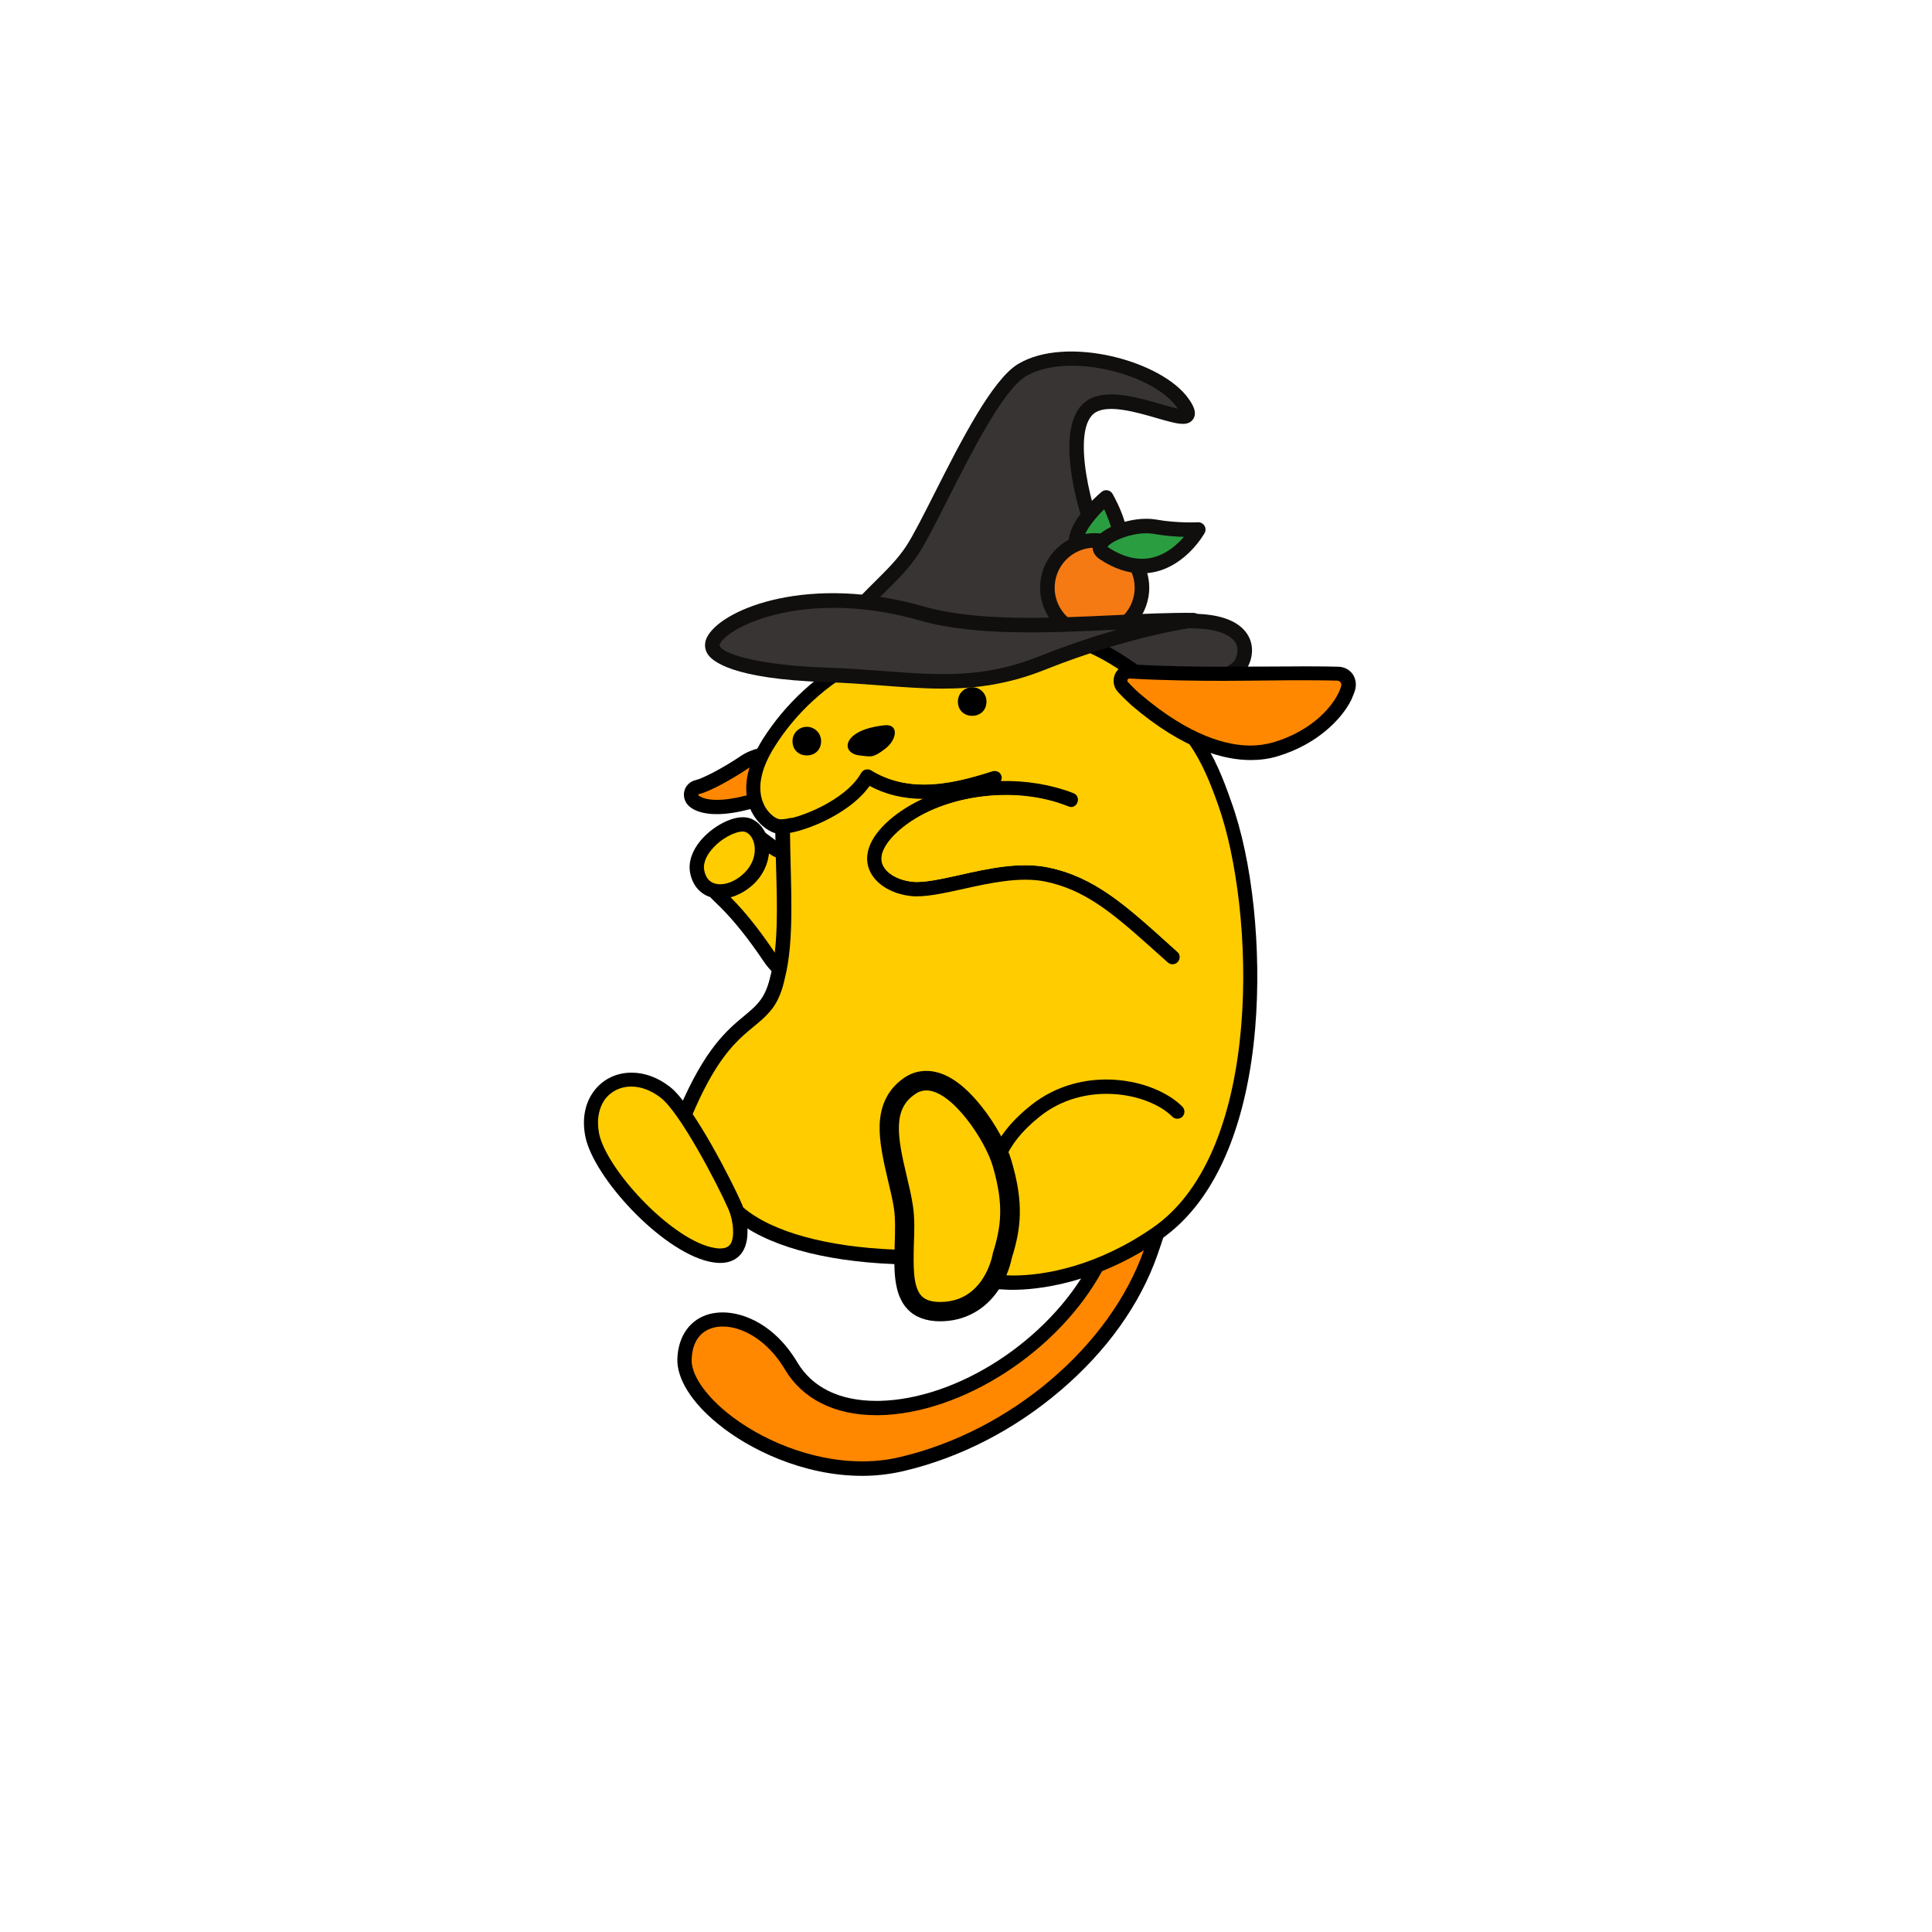 <svg xmlns="http://www.w3.org/2000/svg" id="wapuugotchi_svg__wapuu" x="0" y="0" version="1.1" viewBox="0 0 1000 1000">
	<g id="RightArm--group">
		<path d="M436.6 504c-4.5 5.1-10.5 7.9-17 7.9-9.1 0-18.5-5.5-24.4-14.4-7.8-11.6-15.5-21.2-22.3-27.9l-4.8-4.7c-2-2-1.1-5.3 1.6-6.1l6.5-1.7c3.2-.9 6.4-2.7 9.1-5.5 3-3 4.8-6.7 5.2-10.4V430c0-1.3 1.5-2.1 2.5-1.3l9.3 6.9c.7.5 1.7 1.1 2.9 1.7 10.2 4.9 31.7 27.4 35.7 46.7 2.1 10.1-1.2 16.5-4.3 20z"/>
		<path d="M402.1 444.1c-1.5-.7-2.9-1.5-4.2-2.4-.5 5.5-3 11-7.3 15.3-3.7 3.7-8.1 6.2-12.5 7.4 8.7 8.6 17 19.8 23.2 29.1 4.5 6.7 11.6 11.1 18.3 11.1 4.1 0 8.1-1.6 11.4-5.4 13-14.8-17.3-49.6-28.9-55.1z" class="st0" fill="#fc0"/>
	</g>
	<g id="Tail--group">
		<path d="M599.1 649.5c-9 25.7-26.4 50-50.3 70.3-23.8 20.3-51.8 34.7-81 41.6-6.9 1.6-14.1 2.5-21.5 2.5-30.8 0-58.9-13.9-74.8-27-13.6-11.1-21.2-23.3-20.9-33.5.4-12 6.7-20.7 16.8-23.3 2.1-.5 4.3-.8 6.7-.8 11.2 0 27.2 6.7 38.5 25.7 7.8 13.2 22 20.1 41.1 20.1h1.2c40.7-.8 87.6-31.2 109.1-70.8 7.7-14.1 13.2-29.6 17.1-40.8 1.9-5.4 3.6-10.1 5.1-13.5 1.3-3.1 4.1-9.4 10.4-9.4 4.1 0 7.6 1.8 9.9 5 5.5 7.6 3.3 23.3-7.4 53.9z"/>
		<path d="M570.5 657.8c-22.7 41.7-72.5 73.9-115.5 74.7h-1.4c-21.6 0-38.3-8.4-47.4-23.8-9-15.1-22-22.1-32.1-22.1-1.7 0-3.3.2-4.8.6-7 1.8-11 7.6-11.3 16.4-.3 7.7 6.6 18 18.2 27.5 16.8 13.7 43.2 25.3 70.1 25.3 6.6 0 13.3-.7 19.8-2.3 57.2-13.5 108.5-57.4 126-107.1 5.4-15.3 16.7-49.2 4.5-49.2-4.5.1-10.8 31.8-26.1 60z" class="st1" fill="#f80"/>
	</g>
	<g id="Body--group">
		<path d="M649.7 531.9c-2 24-6.7 45.1-13.9 62.9-8.5 20.9-20.3 36.6-35.1 46.8-34 23.4-64.8 26-76.4 26-1.3 0-2.5 0-3.8-.1-18.4-.8-26-4.4-32.7-7.5-5.9-2.8-11-5.2-24.9-5.7-37.5-1.5-67-9.9-83.1-23.6-.2-.1-.5-.4-.9-.7-4.8-3.5-19.3-14.3-25-24.7-5.3-9.7-6.2-22.3-2.3-31.4 13.4-31.2 24.5-40.5 33.5-48 3.6-3 6.4-5.3 8.8-8.7 2.2-3.1 3.8-7.1 4.9-12.2 0-.1 0-.2.1-.3 3.9-15 3.4-34.9 2.8-56-.2-5.7-.3-11.7-.4-17.5v-.1c0-18.6 9.6-40.7 25.7-59.2 18.1-20.8 41.6-33.6 66.1-36.2 20.2-2.1 34.3-3.1 45.9-3.1 43.7 0 58.6 14.8 82.2 48.4 7.5 10.6 12.1 22.5 16 33.7 11.1 30.4 15.9 76.5 12.5 117.2z"/>
		<path d="M358.5 576.7c-3 7-2.2 17.4 2 25 5.6 10.3 23 22.2 24.1 23.2 15.1 12.9 43.7 20.5 78.7 21.9 31.2 1.3 24.3 11.8 57.6 13.3 1.1 0 2.2.1 3.5.1 16.7 0 43.7-5 72.2-24.7 58-39.9 52.9-165.3 34-218.6-3.9-11.1-8.3-22.2-15.1-31.9-23.5-33.5-36.6-45.2-76.2-45.2-12.2 0-26.9 1.1-45.1 3.1-49.9 5.3-85.3 55.3-85.3 88.1.3 27.4 2.5 55.1-2.7 75.5-1.4 6.5-3.4 11.2-6 14.9-9.8 13.5-23.4 12.4-41.7 55.3z" class="st0" fill="#fc0"/>
	</g>
	<g id="Ball--group"></g>
	<g id="RightHand--group">
		<g id="BeforeRightHand--part"/>
		<path d="M390.6 457c-5.2 5.1-11.7 8.1-17.8 8.1-8.1 0-14-5.1-15.6-13.3-1-5.4.9-11.3 5.4-16.7 5.8-6.9 14.9-12 21.7-12.1h.2c1.3 0 2.6.2 3.8.6h.2l.1.1c4.5 1.8 7.9 6.2 9.1 11.8 1.4 7.5-1.2 15.5-7.1 21.5z"/>
		<path d="M385.4 451.7c4.2-4.2 6-9.6 5-14.7-.6-3.1-2.3-5.5-4.6-6.4-.4-.1-.9-.2-1.3-.2h-.1c-4 0-11.3 3.6-16.1 9.4-1.8 2.1-4.6 6.3-3.8 10.6 1.1 6 5.1 7.3 8.3 7.3 4.1 0 8.8-2.2 12.6-6z" class="st0" fill="#fc0"/>
	</g>
	<g id="RightFoot--group">
		<path d="M384.3 648c-2.4 3.7-6.4 5.7-11.5 5.7-1.9 0-4-.3-6.2-.8-25-6-59.3-43.6-63.6-64.5-1.9-9.4-.2-18 5-24.4 4.6-5.7 11.4-8.8 18.9-8.8 6.8 0 13.6 2.5 19.8 7.3 12.2 9.4 32.9 50.5 37.3 60.7 2.5 5.8 4.9 17.7.3 24.8z"/>
		<path d="M310.1 586.8c3.8 18.2 36.2 53.6 58.1 58.8 1.7.4 3.2.6 4.5.6 3.4 0 4.7-1.3 5.4-2.3 2.3-3.5 1.5-12.1-1-17.9-6.1-13.9-25.3-50.3-35.1-57.8-4.9-3.8-10.2-5.8-15.3-5.8-5.3 0-10 2.2-13.2 6.1-3.6 4.7-4.8 11.2-3.4 18.3z" class="st0" fill="#fc0"/>
	</g>
	<g id="FullHead--group">
		<g id="BeforeHead--group">
			<g>
				<path transform="matrix(.251 0 0 -.251 323.36 769.46)" d="m478.96 1687.8c133.29-5.26 403.99-22.92 520.95-34.36 116.97-11.44 251.8 3.21 272.59 45.85s-1.42 117.5-231.81 70.8c-230.39-46.71-561.73-82.29-561.73-82.29" fill="#383434"/>
				<path transform="matrix(.251 0 0 -.251 323.36 769.46)" d="m653.72 1693.8c128.26-7.67 271.46-17.94 347.65-25.39 130.83-12.77 243.87 9.25 257.64 37.49 3.19 6.52 9.35 23.25-1.95 37.85-11.04 14.28-53.93 44.01-213.39 11.67-122.54-24.84-274.7-46.67-389.95-61.62zm424.6-59.02c-28.28 0-55.78 1.41-79.871 3.77-114.76 11.23-382.09 28.85-520.08 34.3-7.851 0.31-14.137 6.63-14.402 14.48-0.266 7.86 5.578 14.59 13.39 15.42 3.305 0.36 333.3 36.05 560.36 82.08 129.31 26.22 211.11 18.58 243.07-22.71 14.98-19.37 16.93-45.3 5.2-69.36-21.36-43.79-118.36-57.98-207.67-57.98" fill="#100f0d"/>
			</g>
		</g>
		<g id="RightEar--group">
			<path d="M413.3 399.4c-.4 4.4-3.8 8.4-11.1 12.9-4.7 3-10.2 5.5-13.9 6.5-6.5 1.7-12.3 2.6-17.3 2.6-6.7 0-10.6-1.6-12.7-2.9-4.8-3-4.4-7.2-4.2-8.5.5-3.1 2.9-5.5 5.9-6.2 3.5-.8 13.5-5.8 23.6-12.6 4.2-2.9 10.7-4.8 16.1-4.8 5.8 0 9.1 2.2 10.8 4.1 2.1 2.4 3.1 5.5 2.8 8.9z"/>
			<path d="M361.4 411.3c0 .3.4.7.9.9 1.1.7 3.6 1.8 8.8 1.8 4.3 0 9.5-.8 15.4-2.3 5.2-1.4 19.1-8.8 19.5-13 .1-1.3-.2-2.4-.9-3.2-1-1.1-2.8-1.7-5.3-1.7-3.9 0-8.9 1.5-11.9 3.5-8.5 5.7-20.5 12.5-26.1 13.7-.3.1-.4.2-.4.3z" class="st1" fill="#f80"/>
		</g>
		<g id="Head--group">
			<path d="M516.4 328.1c1.6 0 3.2 0 4.8.1 20.6.6 39.5 6.5 55.9 17 11.2 7.2 17.5 11.4 25.9 25.2 1.5 2.5 9 .8 7.9-1.1-10.1-17.6-17.5-22.3-29.8-30.3-17.7-11.4-37.8-17.6-59.7-18.2-1.6 0-3.3-.1-5-.1-1.6 0-3.3 0-4.9.1-24.3.6-47.8 6.6-67.8 17.1-20.2 10.6-37.1 26.1-48.9 44.7-7.7 12.3-10.3 23.9-7.4 33.5 2.4 7.8 7.9 12.7 12.3 14.6 1.4.6 2.9.9 4.7.9 9.3 0 34.7-9.3 45.7-24.8 8.4 4.5 17.6 6.7 28.1 6.7 12.6 0 25-3.2 36.4-6.9 3-1 3.8-2.2 3.9-4.1 0-1.3-1.2-3.6-3.8-3.5-.3 0-.7.1-1 .2-11.2 3.6-23.3 6.9-35.4 6.9-9.3 0-18.6-2-27.4-7.4-.6-.4-1.3-.5-1.9-.5-1.3 0-2.5.6-3.2 1.8l-.1.1c-7.9 14.3-33.3 24.1-41.2 24.1-.7 0-1.3-.1-1.7-.3-2.8-1.2-6.6-4.6-8.2-10-2.3-7.5 0-17 6.6-27.4 22.5-35.7 63.4-57.1 110.6-58.3 1.4-.1 3-.1 4.6-.1"/>
			<path d="M516.6 399.4c-1-.4-2-.7-3-.3-19.7 6.3-42.5 12-62.8-.5-1.7-1.1-4-.5-5.1 1.2l-.1.1c-8.6 15.7-38.3 26-43 23.9-2.8-1.2-6.6-4.6-8.2-10-2.3-7.5 0-17 6.6-27.4 22.5-35.7 63.4-57.1 110.6-58.3 3.1-.1 6.3-.1 9.5 0 20.6.6 39.5 6.5 55.9 17 13.2 8.5 19.7 12.7 30.6 33.6 5.6 10.5-84.4 23.5-91 20.7z" class="st0" fill="#fc0"/>
			<g>
				<path transform="matrix(.251 0 0 -.251 323.36 769.46)" d="m408.14 1698.6c55.312 119.13 138.27 161.17 184.92 232.61 47.664 73 152.4 326.27 225.6 370.69 91.172 55.33 280.17 7.79 332.34-67.99 52.18-75.78-119.91 33.83-187.2-5.57-67.289-39.4-12.649-236.31 21.641-299.19 34.292-62.88 97.042-182.72-29.098-174.95-66.254 4.08-548.2-55.6-548.2-55.6" fill="#383434"/>
				<path transform="matrix(.251 0 0 -.251 323.36 769.46)" d="m921.93 2311.4c-36.114 0-69.922-6.74-95.489-22.26-46.465-28.2-112.49-158.75-160.7-254.08-23.957-47.37-44.648-88.29-60.125-111.99-18.824-28.83-42.887-52.7-68.359-77.96-34.028-33.74-72.047-71.44-103.08-128.15 104.72 12.76 464.86 55.8 523.08 52.27 28.691-1.77 47.052 3.33 54.582 15.18 19.1 30.03-22.016 105.43-39.574 137.62-17.618 32.31-40.645 98.78-50.567 163.3-12.527 81.51-0.594 135.45 34.524 156.01 38.933 22.8 100.06 5.12 149.14-9.1 11.18-3.24 25.06-7.25 35.01-9.34-0.52 0.8-1.09 1.66-1.72 2.56-33.31 48.38-131.46 85.94-216.72 85.94zm-513.79-627.74c-4.754 0-9.274 2.26-12.121 6.16-3.207 4.41-3.774 10.21-1.477 15.16 35.148 75.71 81.074 121.25 121.59 161.43 24.316 24.12 47.281 46.89 64.371 73.06 14.57 22.32 34.918 62.55 58.476 109.13 52.618 104.05 118.1 233.54 171.9 266.18 98.984 60.07 297.6 7.41 352.48-72.3 6.11-8.88 18.82-27.33 8.46-41.7-11.35-15.73-33.89-9.2-74.8 2.65-41.27 11.94-97.809 28.31-125.64 12.02-53.723-31.45-8.125-214.22 27.234-279.06 23.457-43.03 67.127-123.12 38.537-168.08-13.84-21.74-41.337-31.53-81.728-29.02-64.192 3.93-540.62-54.92-545.43-55.52l-1.851-0.11" fill="#100f0d"/>
				<path transform="matrix(.251 0 0 -.251 323.36 769.46)" d="m992.93 2039.8s-123.64-104.95-21.911-123.06c101.74-18.12 21.911 123.06 21.911 123.06" fill="#2b9d41"/>
				<path transform="matrix(.251 0 0 -.251 323.36 769.46)" d="m988.6 2015.4c-22.882-22.61-46.535-53.5-42.296-69.17 2.453-9.05 18.183-13.14 27.343-14.77 9.18-1.64 25.344-3.22 30.758 4.43 9.41 13.29-2.13 50.42-15.805 79.51zm-1.054-115.31c-5.899 0-12.285 0.61-19.153 1.84-28.718 5.11-45.886 17.39-51.054 36.49-11.883 44.03 52.793 101.67 65.879 112.78 3.418 2.89 7.968 4.12 12.336 3.32 4.402-0.78 8.231-3.48 10.431-7.38 8.44-14.94 49.26-91.37 22.91-128.59-8.7-12.28-22.57-18.46-41.349-18.46" fill="#100f0d"/>
				<path transform="matrix(.251 0 0 -.251 323.36 769.46)" d="m1065.1 1836.5c-9.43-53.01-60.06-88.33-113.08-78.89-53.016 9.43-88.34 60.06-78.902 113.07 9.441 53.02 60.07 88.34 113.08 78.91 53.016-9.44 88.336-60.07 78.896-113.09" fill="#f57a14"/>
				<path transform="matrix(.251 0 0 -.251 323.36 769.46)" d="m968.92 1936.1c-16.719 0-33.027-5.1-47.031-14.87-18.078-12.61-30.149-31.5-34.016-53.19-3.867-21.7 0.957-43.6 13.567-61.67 12.605-18.08 31.492-30.15 53.191-34.02 44.805-7.96 87.711 21.97 95.691 66.77v-0.01c7.97 44.79-21.98 87.71-66.765 95.69-4.883 0.87-9.774 1.3-14.637 1.3zm0.234-195.04c-6.523 0-13.136 0.57-19.777 1.76-29.59 5.27-55.352 21.74-72.547 46.38-17.187 24.65-23.762 54.51-18.488 84.09 5.265 29.59 21.738 55.35 46.379 72.55 24.636 17.19 54.461 23.77 84.09 18.49 61.071-10.87 101.91-69.4 91.041-130.47v-0.01c-9.69-54.42-57.24-92.79-110.7-92.79" fill="#100f0d"/>
				<path transform="matrix(.251 0 0 -.251 323.36 769.46)" d="m987.82 1924.9c-34.539 22.83 50.39 64.34 106.18 54.41 45.94-8.18 88.72-5.64 88.72-5.64s-72.22-129.86-194.9-48.77" fill="#2b9d41"/>
				<path transform="matrix(.251 0 0 -.251 323.36 769.46)" d="m996.09 1937.4c32.246-21.32 63.316-28.56 92.436-21.54 28.78 6.97 50.82 26.67 64.62 42.59-16.79 0.47-38.82 1.99-61.77 6.08-39.23 6.95-88.79-15.08-95.95-26.66zm70.336-54.19c-28.41 0-57.51 9.75-86.879 29.16-13.231 8.75-17.969 21.92-12.645 35.22 12.129 30.35 81.254 55.12 129.72 46.47 43.54-7.74 84.79-5.46 85.21-5.43 5.41 0.27 10.66-2.36 13.57-6.99 2.91-4.64 3.08-10.49 0.41-15.27-1.44-2.61-36.22-64.02-99.98-79.6-9.71-2.37-19.52-3.56-29.41-3.56" fill="#100f0d"/>
				<path transform="matrix(.251 0 0 -.251 323.36 769.46)" d="m1172.8 1786.8c-164.5 1.91-400.65-31.96-560.46 13.83-232.91 66.74-400.48-6.7-428.16-53.76-27.692-47.07 110.77-68.86 231.94-72.9 172.8-5.76 288.48-37.95 445.45 24.69 179.17 71.49 311.24 88.14 311.24 88.14" fill="#383434"/>
				<path transform="matrix(.251 0 0 -.251 323.36 769.46)" d="m430.78 1812.1c-130.83 0-217.43-45.21-233.72-72.91-2.219-3.77-1.493-5.08-0.911-6.14 10.25-18.64 89.25-39.78 220.41-44.16 41.618-1.39 79.473-4.26 116.08-7.03 115.69-8.77 207.08-15.72 323.32 30.66 59.648 23.8 113.93 41.56 159.98 54.68l-5.13-0.24c-135.09-6.39-288.2-13.62-402.66 19.18-65.121 18.66-124.83 25.96-177.38 25.96zm224.6-166.55c-40.848 0-81.813 3.11-125 6.39-36.297 2.75-73.828 5.6-114.81 6.97-195.73 6.52-237.03 43.91-245.7 59.68-6.148 11.18-5.672 23.89 1.336 35.81 33.996 57.78 211.85 127.46 445.22 60.58 109.71-31.43 260.2-24.33 392.98-18.05 58.59 2.76 113.94 5.35 163.52 4.8 7.88-0.09 14.35-6.27 14.8-14.14 0.44-7.87-5.27-14.75-13.09-15.74-1.31-0.17-132.5-17.35-307.56-87.19-76.543-30.55-143.94-39.11-211.7-39.11" fill="#100f0d"/>
			</g>
		</g>
		<g id="LeftEar--group">
			<path d="M701.4 357.1c-.5 1.7-1.2 3.4-2 5.2-5 10-17.7 23-38 29.1-4.5 1.4-9.3 2-14 2h-.1c-13 0-34.2-4.9-61.6-28.3-1.9-1.7-5.1-4.8-7.1-7-2.3-2.5-2.8-6.1-1.5-9.1s4.4-5.1 7.8-5.1h.5c13.9.8 30.1 1.2 48.4 1.2 8.1 0 14.8-.1 19.3-.1h4.5c7.4 0 13.3-.1 18.2-.1 8.1 0 13.7.1 17.1.2 2.9.1 5.6 1.5 7.3 3.9 1.5 2.3 2 5.2 1.2 8.1z"/>
			<path d="M590.4 359.4c25.7 21.9 45.1 26.5 56.8 26.5h.1c4 0 8-.6 11.9-1.7 18.1-5.4 29.2-16.6 33.5-25.3.8-1.5 1.2-2.8 1.5-3.9.4-1.3-.6-2.6-1.9-2.7-3.3-.1-8.9-.2-16.7-.2-5.4 0-11.6 0-18.2.1-3.3 0-12.2.2-23.9.2-13.9 0-31.7-.2-48.8-1.2h-.1c-.9 0-1.5 1.1-.8 1.8 2 2.2 5 5.1 6.6 6.4z" class="st1" fill="#f80"/>
		</g>
		<g id="Face--group">
			<path d="M417.6 376.2c-4.1 0-7.4 3.3-7.4 7.4 0 9.9 14.8 9.9 14.8 0 0-4.1-3.3-7.4-7.4-7.4z"/>
			<path d="M503.2 355.7c-4.1 0-7.4 3.3-7.4 7.4 0 9.9 14.8 9.9 14.8 0 0-4.1-3.3-7.4-7.4-7.4z"/>
			<path d="M457.9 375.4c-7.4.8-12.3 2.5-15.6 4.9-5.9 4.4-4.1 9.9 2.5 10.7 6.6.8 7.1 1.2 13.2-3.3 6.5-4.9 7.3-13.1-.1-12.3z"/>
		</g>
	</g>
	<g id="LeftLeg--group">
		<path d="M512.4 655.2c-4.6-5.2-3.7-15.7-1.9-29.4 2.6-19.8 5-34.5 25.4-50.8 24.4-19.5 62.2-15 76.2-.5 3.6 3.7 6.7 10.9 7.3 18.8.9 11.4-22.2 42.4-44.8 51.8-22.6 9.6-54 19.3-62.2 10.1z" class="st0" fill="#fc0"/>
		<path d="M512.4 658.9c-1.2 0-2.3-.5-3-1.6-4.7-6.7-4.5-17.2-2.6-32 2.5-19 4.6-35.5 26.8-53.2 26.8-21.4 63.7-14 78.4.7 1.4 1.4 1.4 3.8 0 5.2-1.4 1.4-3.8 1.4-5.2 0-12.5-12.5-45.4-18.7-68.6-.1-18.9 15.1-21.4 28.2-24.1 48.4-1.4 11-2.3 21.8 1.3 26.7 1.2 1.7.8 4-.9 5.2-.6.5-1.4.7-2.1.7z"/>
	</g>
	<g id="LeftFoot--group">
		<path d="M523.7 651.2c-.4 1.9-2 9.1-6.7 16.2-7 10.6-17.8 16.5-30.4 16.5-7.2 0-12.9-2.1-16.8-6.2-7.5-7.8-7.1-21-6.7-33.7v-.1c.2-6.4.4-13.1-.4-18.5-.7-4.4-1.8-9.1-3.1-14.5-2.4-10.2-4.6-20.1-4.3-28.7.4-10.7 4.7-18.9 12.8-24.4 3.5-2.4 7.4-3.5 11.4-3.5 9.3 0 18.9 6.2 28.7 18.6 7.1 8.9 13.1 20 15.4 28.1 6.4 21.8 4.9 34.9.1 50.2z"/>
		<path d="M477 670.8c2 2.1 5.2 3.1 9.6 3.1 22.6 0 27-23.7 27.2-24.7 0-.2.1-.4.1-.6 4.4-13.9 5.7-25.2 0-44.8-3.7-13.2-21.1-39.4-34.4-39.4-2 0-4 .6-5.8 1.9-11.7 7.8-9.3 21.8-4.4 42.4 1.2 5.1 2.5 10.4 3.2 15.3 1 6.4.8 13.5.5 20.4-.2 10.6-.6 21.6 4 26.4z" class="st0" fill="#fc0"/>
	</g>
	<g id="LeftArm--group">
		<g id="BeforeLeftArm--part"/>
		<path d="M478 413.3c-6.4 2.9-12.4 6.6-17.6 11.1-12.1 10.6-12.6 19.4-10.8 24.8 2.5 7.7 11.1 13.4 21.9 14.6 7.1.7 16.2-1.3 26.7-3.6 13.9-3.1 29.7-6.6 42.9-3.9 19.6 4.1 33.3 15 53.1 32.7l10.3 9.2c1.5 1.3 3.9 1.2 5.2-.4 1.3-1.5 1.2-3.9-.4-5.2l-2.9-2.6c-24-21.7-39.9-36-63.8-41-14.8-3.1-31.3.6-46 3.9-9.5 2.1-18.5 4.1-24.3 3.5-7.8-.8-14.1-4.6-15.7-9.5-1.5-4.7 1.6-10.7 8.7-17 20.7-18.2 59.1-23.7 87.5-12.5 4.7 1.9 7.4-5.1 2.7-6.9-11.4-4.4-24.6-6.6-37.7-6.2-10.1.4-30.5 4.8-39.8 9z"/>
		<path d="M615.4 451c11.7 12.2 17 60.3-6 41.6l-2.9-2.6c-24-21.7-39.9-36-63.8-41-14.8-3.1-31.3.6-46 3.9-9.5 2.1-18.5 4.1-24.3 3.5-7.8-.8-14.1-4.6-15.7-9.5-1.5-4.7 1.6-10.7 8.7-17 20.7-18.2 59.3-24 87.5-12.5 4.6 2 46.1 16.5 62.5 33.6z" class="st0" fill="#fc0"/>
	</g>
</svg>
